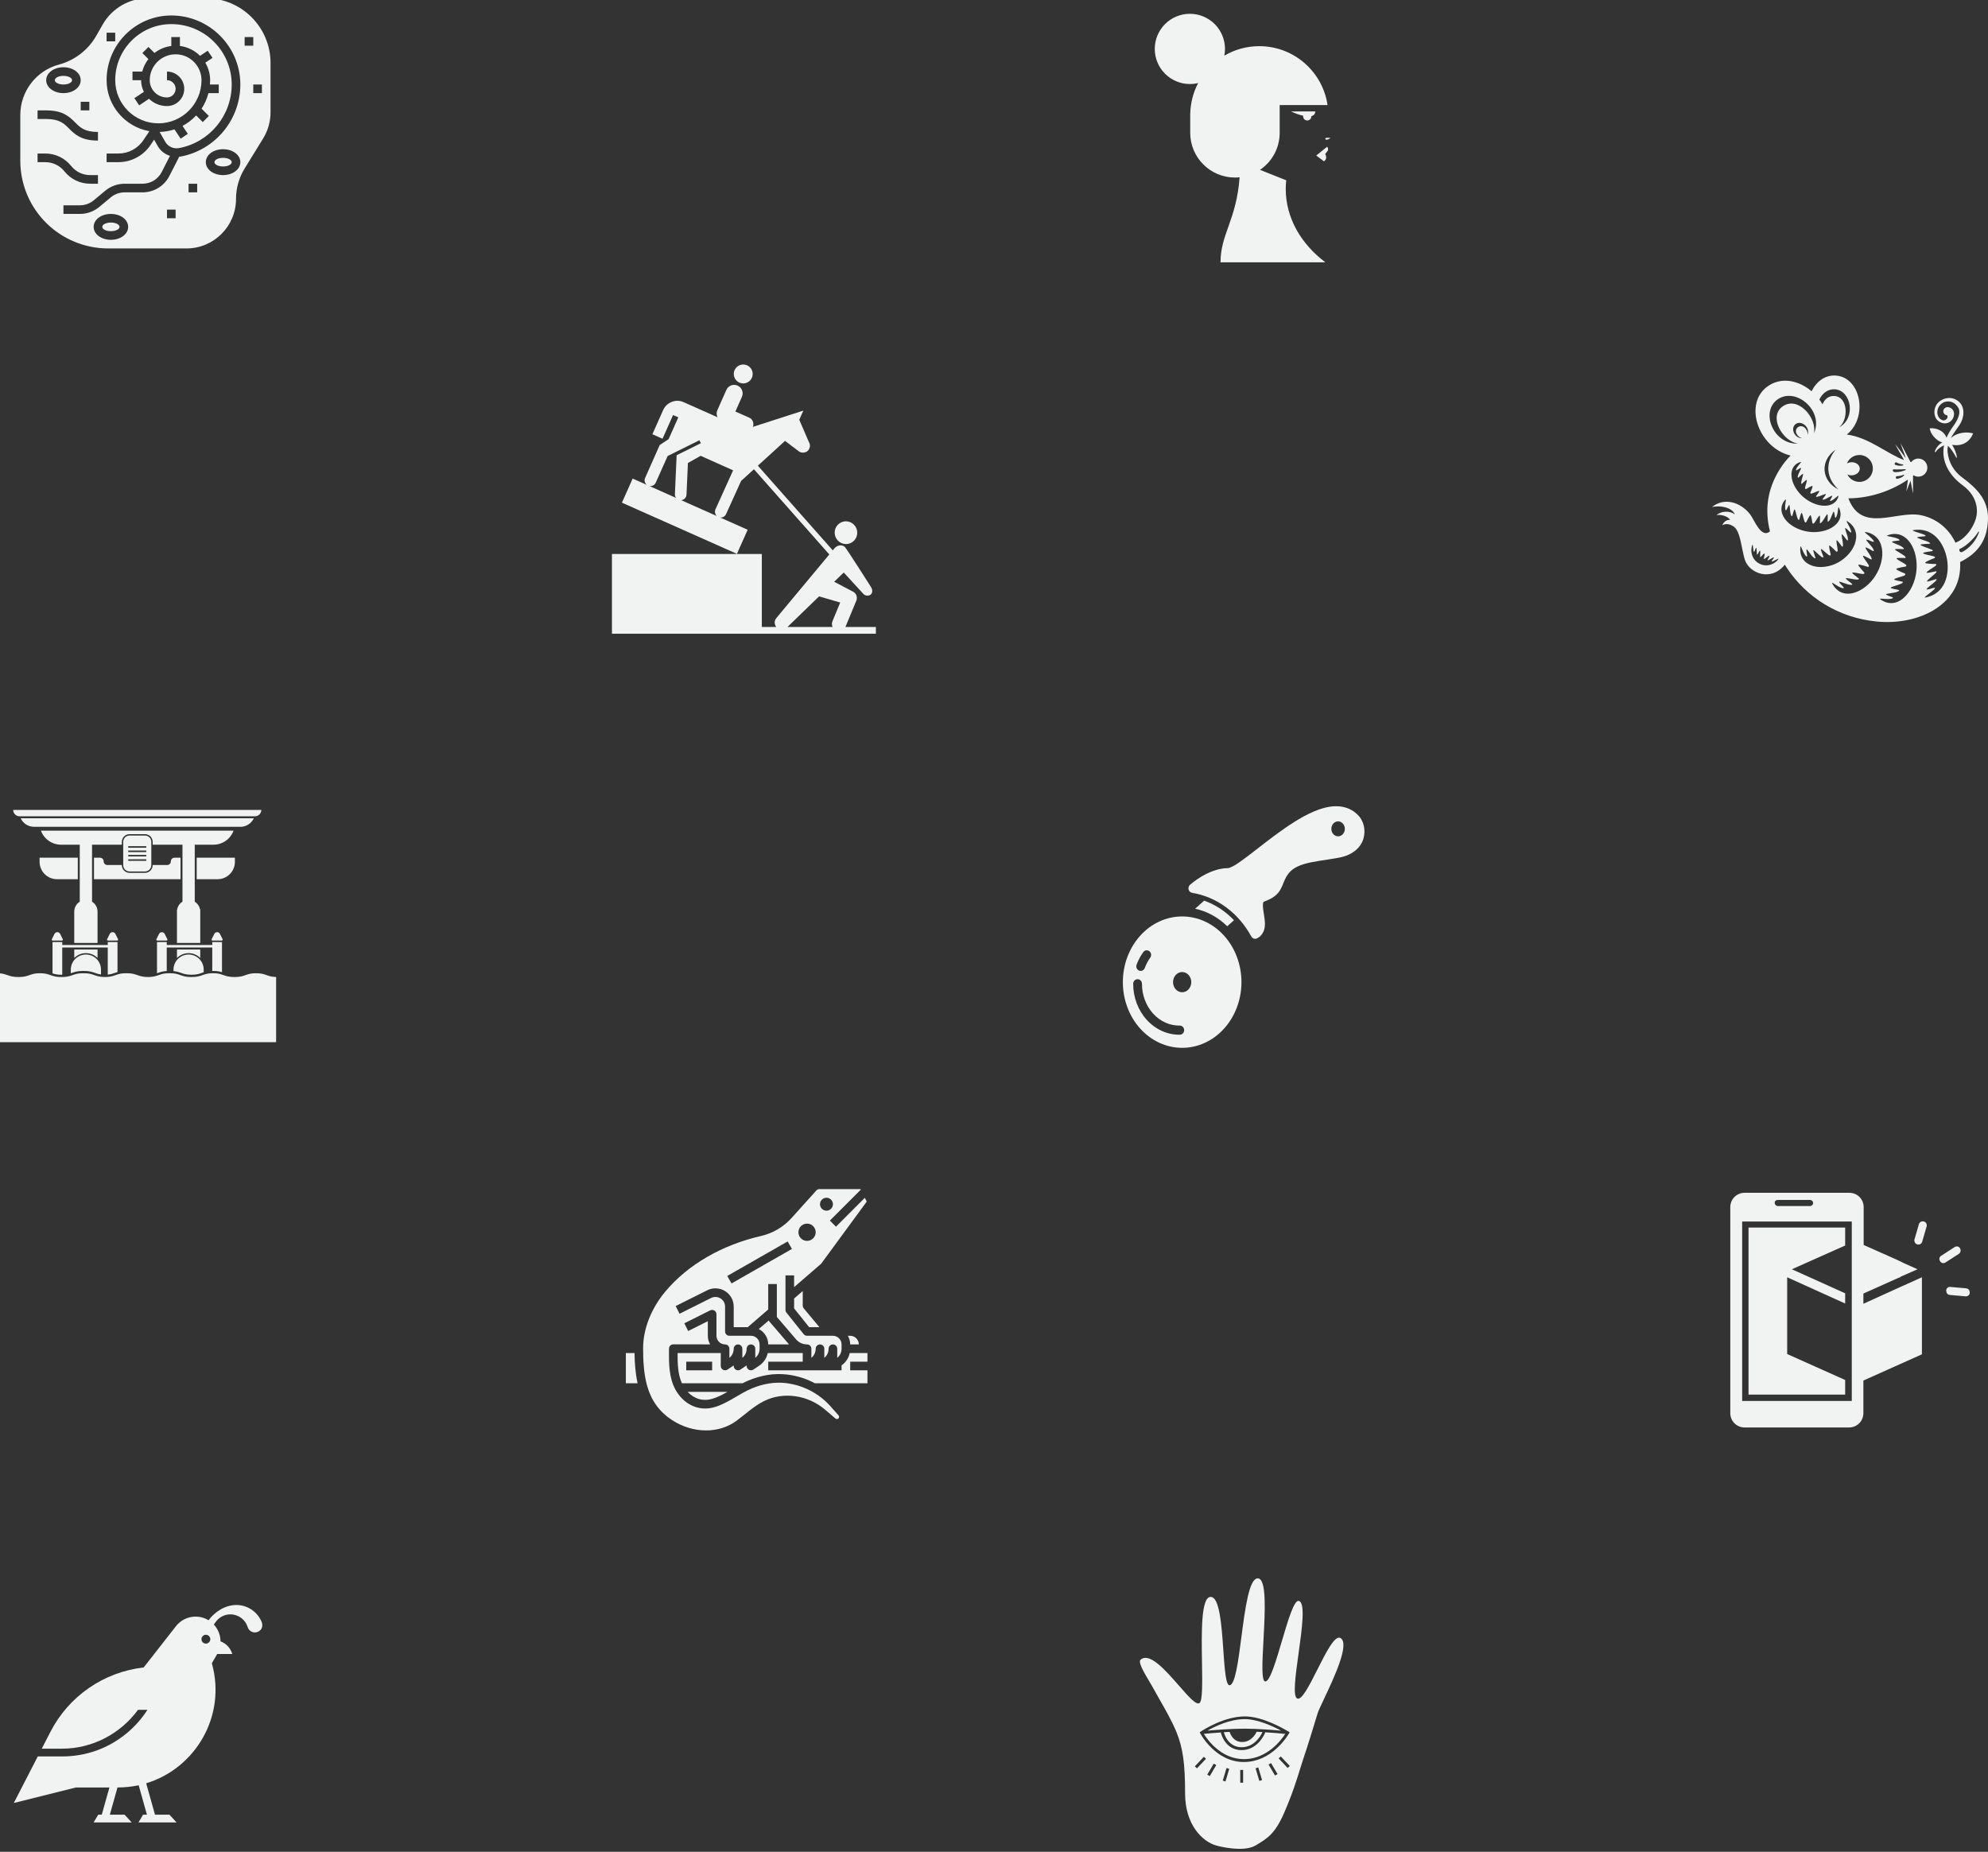 <svg width="540" height="503" viewBox="0 0 540 503" fill="none" xmlns="http://www.w3.org/2000/svg">
<rect x="0" y="0" width="540" height="503" fill="#333333" stroke="none"/>
<g clip-path="url(#clip0)">
<path d="M230.396 147.727C232.051 147.397 233.129 145.768 232.793 144.094C232.455 142.417 230.837 141.331 229.181 141.663C227.522 141.994 226.449 143.618 226.785 145.297C227.12 146.969 228.737 148.06 230.396 147.727Z" fill="#F1F3F2"/>
<path d="M229.636 170.314C229.651 170.286 229.663 170.258 229.675 170.229L232.603 163.158C232.984 162.237 232.6 161.179 231.717 160.716L226.585 158.027L229.189 155.508L234.606 161.418C235.048 161.859 236.018 161.902 236.458 161.551C237.137 161.009 237.013 160.081 236.523 159.348C236.523 159.348 229.921 148.961 229.477 148.562C228.685 147.852 227.392 148.043 226.598 149.011L226.198 149.49L205.854 126.492L213.244 119.758L217.028 122.628C217.513 122.947 218.04 123.034 218.612 122.89C219.187 122.743 219.587 122.406 219.821 121.88C220.119 121.211 220.06 120.556 219.649 119.918L217.102 114.017L218.211 111.534L204.493 115.957C204.903 114.984 204.43 113.805 203.48 113.44C203.299 113.359 201.052 112.363 199.75 111.783L201.526 107.794C202.044 106.63 201.519 105.263 200.353 104.745C199.19 104.225 197.824 104.75 197.305 105.914L194.861 111.405C194.575 112.048 194.614 112.747 194.894 113.335L185.701 109.243C184.628 108.766 183.549 108.744 182.461 109.174C181.372 109.606 180.59 110.359 180.115 111.427L177.211 117.952L179.959 119.175L182.823 112.742L184.252 113.364L181.618 119.284L179.194 120.897L175.233 129.827C174.932 130.503 175.144 131.275 175.702 131.711L171.85 129.997L168.936 136.541L200.173 150.445L203.087 143.9L195.62 140.576C196.279 140.643 196.935 140.287 197.219 139.648L201.31 130.632L204.79 127.461L225.267 150.607L210.88 167.885C210.878 167.887 210.877 167.89 210.876 167.891L210.872 167.896C210.022 168.957 210.6 169.972 210.847 170.314H206.933V150.484H166.225V172.143H237.913V170.314H229.636V170.314ZM183.645 135.248L176.402 132.024C177.099 132.145 177.815 131.787 178.116 131.111L181.345 123.883L181.339 123.875L189.973 119.587L190.384 120.391L183.796 123.659L183.322 134.217C183.304 134.602 183.427 134.963 183.645 135.248ZM194.335 138.364C194.052 139.003 194.226 139.729 194.716 140.175L185.025 135.862C185.805 135.801 186.435 135.171 186.473 134.368L186.86 125.766L190.314 123.814L199.135 127.756L194.335 138.364ZM226.157 170.314H213.894L222.487 161.994L228.223 163.668L226.117 168.756C225.901 169.279 225.934 169.839 226.157 170.314Z" fill="#F1F3F2"/>
<path d="M201.884 104.151C203.304 104.151 204.454 103 204.454 101.581C204.454 100.161 203.304 99.01 201.884 99.01C200.465 99.01 199.314 100.161 199.314 101.581C199.314 103 200.465 104.151 201.884 104.151Z" fill="#F1F3F2"/>
<path d="M225.56 381.969C222.453 378.501 218.196 376.275 213.574 375.703C210.512 375.335 207.343 375.829 204.159 377.169C200.707 378.622 197.779 381.125 194.153 382.205C190.428 383.316 186.742 382.024 184.296 378.75C183.991 378.343 183.716 377.914 183.473 377.467C181.662 374.163 181.691 370.242 181.715 366.783L181.719 366.336C181.719 366.182 181.749 366.029 181.808 365.887C181.867 365.745 181.954 365.615 182.063 365.507C182.172 365.398 182.301 365.312 182.443 365.253C182.586 365.194 182.738 365.164 182.893 365.164L192.891 365.18C192.481 364.47 192.265 363.664 192.266 362.844V358.88L186.93 361.548L185.882 359.452L192.913 355.936C193.092 355.847 193.291 355.805 193.49 355.814C193.69 355.823 193.884 355.883 194.054 355.988C194.223 356.093 194.364 356.239 194.461 356.414C194.558 356.588 194.609 356.785 194.609 356.984V362.844C194.61 363.465 194.857 364.061 195.297 364.5C195.736 364.94 196.332 365.187 196.953 365.188C197.264 365.188 197.562 365.311 197.782 365.531C198.002 365.751 198.125 366.049 198.125 366.359V368.838C198.492 368.538 198.787 368.159 198.99 367.731C199.193 367.302 199.297 366.834 199.297 366.359C199.297 366.049 199.42 365.751 199.64 365.531C199.86 365.311 200.158 365.188 200.469 365.188C200.78 365.188 201.078 365.311 201.297 365.531C201.517 365.751 201.641 366.049 201.641 366.359V368.838C202.007 368.538 202.303 368.159 202.505 367.731C202.708 367.302 202.813 366.834 202.812 366.359C202.812 366.049 202.936 365.751 203.156 365.531C203.376 365.311 203.674 365.188 203.984 365.188C204.295 365.188 204.593 365.311 204.813 365.531C205.033 365.751 205.156 366.049 205.156 366.359V368.838C205.523 368.538 205.818 368.159 206.021 367.731C206.224 367.302 206.329 366.834 206.328 366.359V365.188C206.327 364.566 206.08 363.97 205.641 363.531C205.201 363.092 204.606 362.844 203.984 362.844H198.125C197.814 362.844 197.516 362.72 197.296 362.501C197.077 362.281 196.953 361.983 196.953 361.672V354.917C196.953 354.471 196.839 354.031 196.622 353.641C196.404 353.251 196.09 352.923 195.71 352.688C195.331 352.453 194.897 352.32 194.451 352.299C194.004 352.279 193.56 352.374 193.161 352.574L184.587 356.861L183.538 354.764L192.113 350.477C192.87 350.099 193.711 349.92 194.556 349.958C195.401 349.996 196.223 350.25 196.943 350.695C197.662 351.139 198.257 351.761 198.669 352.5C199.081 353.239 199.297 354.071 199.297 354.917V360.5H203.113L208.672 355.697V348.781H211.016V357.723L216.239 363.817C216.608 364.247 217.065 364.592 217.579 364.829C218.093 365.065 218.653 365.188 219.219 365.188C219.53 365.188 219.828 365.311 220.047 365.531C220.267 365.751 220.391 366.049 220.391 366.359V368.838C220.757 368.538 221.053 368.159 221.255 367.731C221.458 367.302 221.563 366.834 221.562 366.359C221.562 366.049 221.686 365.751 221.906 365.531C222.126 365.311 222.424 365.188 222.734 365.188C223.045 365.188 223.343 365.311 223.563 365.531C223.783 365.751 223.906 366.049 223.906 366.359V368.838C224.273 368.538 224.568 368.159 224.771 367.731C224.974 367.302 225.079 366.834 225.078 366.359C225.078 366.049 225.202 365.751 225.421 365.531C225.641 365.311 225.939 365.188 226.25 365.188C226.561 365.188 226.859 365.311 227.079 365.531C227.298 365.751 227.422 366.049 227.422 366.359V368.838C227.789 368.538 228.084 368.159 228.287 367.731C228.489 367.302 228.594 366.834 228.594 366.359V365.188C228.593 364.566 228.346 363.97 227.906 363.531C227.467 363.092 226.871 362.844 226.25 362.844H219.219C219.043 362.844 218.87 362.804 218.711 362.728C218.553 362.652 218.413 362.541 218.304 362.404L213.616 356.545C213.45 356.337 213.359 356.079 213.359 355.813V346.438H215.703V349.621L223.04 343.282L235.429 326.397L234.914 325.368L227.079 333.204L225.421 331.546L233.809 323.159L233.729 323H222.605C222.441 323 222.279 323.035 222.129 323.102C221.979 323.168 221.844 323.266 221.734 323.388L215.062 330.798C212.862 333.264 209.951 334.988 206.731 335.732C196.049 338.183 186.809 343.547 180.714 350.837C176.885 355.415 174.689 361.013 174.689 366.195V366.359C174.695 369.323 174.829 373.165 175.823 376.579C176.973 380.538 179.158 383.525 182.503 385.712C188.184 389.422 195.25 389.501 200.087 385.909C202.523 384.098 204.751 381.983 207.483 380.603C212.732 377.952 219.442 378.898 224.178 382.957L226.937 385.319C227.056 385.421 227.209 385.473 227.365 385.464C227.521 385.455 227.667 385.386 227.772 385.271C227.872 385.15 227.924 384.997 227.918 384.841C227.912 384.685 227.85 384.536 227.742 384.423L225.56 381.969ZM224.492 325.344C224.84 325.344 225.18 325.447 225.469 325.64C225.758 325.833 225.983 326.108 226.116 326.429C226.249 326.75 226.284 327.104 226.216 327.444C226.148 327.785 225.981 328.099 225.735 328.345C225.489 328.59 225.176 328.758 224.835 328.826C224.494 328.893 224.141 328.859 223.82 328.726C223.498 328.593 223.224 328.367 223.031 328.078C222.837 327.789 222.734 327.449 222.734 327.102C222.735 326.636 222.92 326.189 223.25 325.859C223.579 325.53 224.026 325.344 224.492 325.344ZM219.219 332.375C219.682 332.375 220.135 332.512 220.521 332.77C220.906 333.028 221.207 333.394 221.384 333.822C221.561 334.25 221.608 334.721 221.517 335.176C221.427 335.631 221.204 336.048 220.876 336.376C220.548 336.704 220.131 336.927 219.676 337.017C219.221 337.108 218.75 337.061 218.322 336.884C217.894 336.707 217.528 336.406 217.27 336.021C217.012 335.635 216.875 335.182 216.875 334.719C216.876 334.097 217.123 333.502 217.562 333.062C218.002 332.623 218.597 332.376 219.219 332.375ZM213.95 337.217L215.113 339.252L198.706 348.627L197.544 346.592L213.95 337.217ZM228.594 370.887V372.219H208.672V369.875H218.047V367.531H208.545C208.242 368.942 207.401 370.179 206.2 370.978L204.634 372.022C204.458 372.14 204.253 372.207 204.041 372.217C203.829 372.228 203.618 372.18 203.431 372.08C203.244 371.98 203.088 371.831 202.979 371.649C202.87 371.467 202.813 371.259 202.812 371.047V370.89C202.77 370.92 202.728 370.949 202.684 370.978L201.119 372.022C200.942 372.14 200.737 372.207 200.525 372.217C200.314 372.228 200.103 372.18 199.916 372.08C199.729 371.98 199.572 371.831 199.463 371.649C199.354 371.467 199.297 371.259 199.297 371.047V370.89C199.255 370.92 199.212 370.949 199.169 370.978L197.603 372.022C197.427 372.14 197.222 372.207 197.01 372.217C196.798 372.228 196.587 372.18 196.4 372.08C196.213 371.98 196.057 371.831 195.948 371.649C195.839 371.467 195.781 371.259 195.781 371.047V367.531H184.055C184.041 370.388 184.112 373.285 185.228 375.734H201.709C202.254 375.454 202.762 375.214 203.25 375.009C206.814 373.509 210.381 372.959 213.853 373.375C216.474 373.691 219.013 374.491 221.341 375.734H235.625V372.219H230.938V369.875H235.625V367.531H230.81C230.519 368.888 229.727 370.086 228.594 370.887ZM193.438 372.219H186.406V369.875H193.438V372.219ZM230.938 362.844C231.559 362.844 232.155 363.092 232.594 363.531C233.033 363.97 233.281 364.566 233.281 365.188H230.938C230.938 364.364 230.721 363.556 230.307 362.844H230.938ZM172.355 367.531C172.393 370.012 172.563 372.925 173.19 375.734H170V367.531H172.355ZM186.784 378.078H197.594C196.239 378.851 194.906 379.535 193.484 379.959C190.99 380.702 188.595 380.016 186.784 378.078ZM208.954 358.919L214.327 365.188H208.672C208.671 364.322 208.431 363.475 207.978 362.737C207.526 362 206.878 361.403 206.107 361.01L208.799 358.684C208.841 358.769 208.893 358.847 208.954 358.919ZM218.047 350.694V354.641C218.047 354.915 218.143 355.18 218.318 355.391L222.576 360.5H219.782L215.703 355.401V352.719L218.047 350.694Z" fill="#F1F3F2"/>
<path d="M539.997 140.912C540.097 135.845 536.924 132.566 533.072 129.758C530.76 128.071 529.324 125.66 529.036 122.868C528.971 122.235 529.012 121.642 529.127 121.078C529.939 121.861 530.825 123.165 531.374 124.32C531.404 124.384 531.525 124.348 531.537 124.278C531.484 123.286 530.882 121.784 530.249 120.848C532.776 121.247 534.937 120.29 535.95 117.725C534.366 117.262 531.635 117.354 529.886 119.033C530.551 117.776 531.479 116.623 532.274 115.424C533.589 113.439 533.836 110.611 532.05 109.073C529.917 107.237 526.945 108.277 525.922 110.071C525.07 111.569 525.304 113.719 526.865 114.605C528.702 115.647 530.519 114.493 530.755 112.754C530.934 111.454 530.012 110.613 529.046 110.588C528.361 110.571 527.713 111.225 527.87 111.89C527.933 112.167 528.106 112.67 528.887 112.804C529.28 113.394 528.752 114.009 528.129 114.177C527.787 114.27 526.74 113.975 526.356 112.789C525.972 111.603 526.452 109.84 528.253 109.173C529.704 108.788 530.892 109.252 531.816 110.561C532.945 112.249 531.431 114.534 530.496 115.861C529.78 116.875 529.182 117.849 528.723 118.911C528.142 117.112 526.092 116.171 524.171 116.335C524.338 117.823 525.842 119.669 527.601 120.209C526.663 120.628 525.887 121.68 525.57 122.528C525.457 122.83 525.7 122.893 525.849 122.694C526.267 121.978 527.285 121.317 528.058 120.964C527.163 125.421 529.694 129.336 533.117 131.815C535.43 133.491 537.338 136.268 536.941 139.691C536.591 142.698 533.934 146.452 531.156 147.403C529.361 143.529 525.88 140.757 521.716 139.928C515.113 138.615 505.689 144.965 502.075 135.363C508.439 135.333 514.221 133.029 518.25 130.261L517.835 133.439L518.963 130.568L519.632 134.084V129.241C519.686 129.199 519.743 129.157 519.796 129.115C520.163 129.339 520.591 129.477 521.053 129.48C522.41 129.487 523.519 128.394 523.526 127.035C523.535 125.678 522.44 124.57 521.082 124.561C520.296 124.557 519.603 124.928 519.148 125.5C519.077 125.487 519.006 125.486 518.934 125.472L516.261 120.394C516.79 122.228 517.433 123.494 517.664 124.503C516.641 123.023 516.366 122.596 514.783 120.675C515.724 122.45 516.537 123.677 517.188 124.958C512.552 123.257 507.691 118.827 501.643 118.036C507.498 113.393 505.504 102.544 498.722 102.02C495.75 101.787 493.383 103.651 492.08 106.278C488.734 103.432 484.161 102.329 480.458 104.728C473.363 109.324 477.445 121.584 486.363 123.739C485.27 124.869 484.281 126.12 483.43 127.478C479.955 133.018 479.348 138.725 480.783 144.344C478.321 146.362 476.597 141.261 475.326 139.637C472.79 136.432 468.362 134.993 465 137.753C467.193 137.161 470.533 137.839 471.241 139.743C469.672 138.576 467.465 138.867 466.231 139.928C467.387 139.679 469.237 140.17 469.982 141.203C469.015 141.134 468.21 141.731 467.829 142.667C469.062 141.978 470.304 142.57 471.032 143.117C472.816 144.457 473.057 149.344 473.976 152.102C475.176 155.702 481.055 158.11 484.811 153.378C484.994 153.67 485.17 153.963 485.362 154.253C490.689 162.319 499.443 167.811 509.713 168.821C520.532 169.887 530.884 164.898 532.274 155.867C532.443 154.767 532.487 153.699 532.435 152.665C537.062 150.381 539.879 146.942 539.997 140.912ZM482.093 152.818C481.222 153.42 479.566 154.022 477.825 153.076C476.079 152.128 475.687 150.415 475.72 149.356C475.744 148.556 475.979 147.916 476.06 147.947C476.141 147.978 476.196 148.941 476.279 149.436C476.33 149.737 476.416 150.115 476.556 149.79C476.733 149.379 476.915 148.77 477.011 148.8C477.173 148.846 477.16 149.828 477.219 150.478C477.228 150.576 477.322 150.759 477.393 150.618C477.672 150.051 477.964 149.564 478.045 149.561C478.228 149.682 478.14 150.367 478.096 151.045C478.079 151.326 478.22 151.342 478.346 151.196C478.856 150.606 479.176 150.31 479.293 150.374C479.41 150.437 479.337 150.867 479.119 151.616C479.064 151.801 479.155 151.911 479.381 151.744C479.926 151.336 480.454 150.891 480.654 150.979C480.695 151.048 480.446 151.557 480.123 152.102C480.042 152.237 480.249 152.216 480.334 152.17C480.912 151.865 481.728 151.32 481.855 151.429C481.93 151.496 481.521 151.979 481.272 152.352C481.076 152.647 481.44 152.512 481.721 152.392C482.18 152.193 483.018 151.712 483.089 151.764C483.16 151.815 482.752 152.361 482.093 152.818ZM517.194 129.145C516.744 129.675 516.064 129.928 515.29 130.068C514.896 130.138 514.862 129.376 515.196 129.356C515.9 129.314 516.433 129.232 517.079 128.947C517.181 128.925 517.261 129.065 517.194 129.145ZM515.078 125.598C515.713 125.904 516.217 126.094 516.92 126.159C517.021 126.19 517.021 126.351 516.924 126.387C516.273 126.631 515.555 126.52 514.812 126.265C514.432 126.135 514.776 125.453 515.078 125.598ZM514.957 127.511C515.86 127.511 516.804 127.509 517.53 127.441C517.669 127.428 517.721 127.619 517.594 127.678C516.891 128.006 515.863 128.236 515.081 128.248C514.625 128.255 514.139 128.269 514.138 127.678C514.138 127.388 514.773 127.511 514.957 127.511ZM504.91 123.594C506.927 123.507 508.632 125.071 508.719 127.088C508.807 129.105 507.243 130.809 505.225 130.896C503.739 130.961 502.424 130.126 501.8 128.876C502.156 129.044 502.577 129.134 503.025 129.115C504.252 129.061 505.213 128.222 505.171 127.241C505.128 126.259 504.1 125.506 502.871 125.559C502.424 125.578 502.013 125.704 501.671 125.902C502.187 124.602 503.423 123.657 504.91 123.594ZM498.437 105.75C502.936 106.105 504.177 113.638 499.582 116.061C502.136 113.988 502.06 107.837 498.295 107.565C496.713 107.451 495.622 108.451 495.043 109.825C494.782 109.377 494.496 108.945 494.187 108.529C494.997 106.832 496.523 105.602 498.437 105.75ZM499.395 132.969C494.675 130.639 494.282 125.045 498.627 122.143C495.69 125.637 496.018 129.898 499.395 132.969ZM494.2 133.383C494.179 133.588 493.711 134.236 493.29 134.79C493.185 134.928 493.494 134.976 493.615 134.949C494.447 134.792 495.767 134.075 495.951 134.223C496.072 134.311 495.41 135.106 495.114 135.507C494.881 135.823 495.31 135.746 495.678 135.613C496.178 135.468 497.513 134.545 497.693 134.665C497.712 134.841 497.407 135.372 497.144 135.811C496.962 136.11 497.209 136.124 497.501 135.974C498.51 135.457 499.176 134.578 499.43 134.666C498.996 136.45 497.519 137.414 495.544 137.38C493.595 137.369 491.346 136.347 489.747 134.93C488.139 133.535 486.779 131.371 486.63 129.375C486.44 127.362 487.423 125.893 489.2 125.464C489.302 125.693 488.391 126.347 487.927 127.355C487.792 127.648 487.812 127.893 488.101 127.698C488.532 127.413 489.046 127.092 489.222 127.098C489.334 127.257 488.494 128.614 488.388 129.127C488.289 129.5 488.252 129.93 488.547 129.672C488.918 129.344 489.657 128.624 489.754 128.73C489.892 128.902 489.324 130.25 489.25 131.104C489.237 131.225 489.323 131.527 489.449 131.405C489.954 130.928 490.546 130.39 490.746 130.345C490.928 130.605 490.464 131.63 490.316 132.452C490.247 132.792 490.472 132.923 490.649 132.8C490.788 132.718 492.154 131.873 492.318 132.024C492.484 132.177 491.826 133.622 491.759 133.77C491.66 133.958 491.819 134.161 492.143 134.061C492.947 133.806 493.917 133.227 494.2 133.383ZM488.432 116.003C487.099 116.878 488.175 118.82 489.558 119.043C487.342 119.108 486.228 116.175 487.827 115.138C489.428 114.105 491.837 116.201 490.938 118.15C491.245 116.835 489.765 115.131 488.432 116.003ZM483.015 108.377C487.995 105.161 495.489 111.683 492.696 117.744C493.651 113.653 488.509 107.581 484.361 110.297C480.212 113.014 484.101 119.829 488.404 120.519C481.509 120.725 478.04 111.599 483.015 108.377ZM484.852 140.981C483.504 139.174 483.568 137.168 485.021 135.604C485.254 135.758 484.776 136.959 484.918 138.22C484.959 138.584 485.122 138.803 485.288 138.431C485.535 137.885 485.84 137.247 486.013 137.139C486.21 137.224 486.202 139.053 486.391 139.621C486.513 140.043 486.728 140.482 486.861 140.045C487.026 139.492 487.317 138.328 487.472 138.37C487.704 138.445 487.933 140.11 488.357 140.993C488.416 141.119 488.671 141.353 488.722 141.158C488.925 140.374 489.176 139.477 489.341 139.303C489.662 139.438 489.809 140.742 490.152 141.63C490.288 142.003 490.576 142.001 490.671 141.762C490.755 141.595 491.54 139.899 491.779 139.941C492.018 139.996 492.262 141.811 492.289 142.002C492.309 142.25 492.58 142.344 492.824 142.039C493.42 141.285 493.954 140.077 494.299 140.055C494.405 140.266 494.376 141.199 494.33 142.01C494.32 142.213 494.635 142.055 494.729 141.949C495.404 141.255 496.115 139.69 496.362 139.711C496.521 139.711 496.454 140.922 496.446 141.494C496.442 141.956 496.779 141.59 497.018 141.216C497.379 140.741 497.89 138.96 498.107 138.957C498.239 139.107 498.353 139.811 498.427 140.4C498.477 140.805 498.699 140.646 498.841 140.302C499.339 139.119 499.192 137.852 499.444 137.765C500.443 139.652 499.939 141.632 498.086 142.978C496.289 144.314 493.46 144.803 491.085 144.411C488.7 144.07 486.15 142.793 484.852 140.981ZM491.993 153.567C489.775 152.72 488.716 150.812 489.05 148.395C489.326 148.39 489.602 149.814 490.434 150.917C490.677 151.233 490.938 151.334 490.861 150.878C490.749 150.2 490.637 149.403 490.717 149.188C490.919 149.147 491.955 150.88 492.459 151.297C492.809 151.62 493.254 151.897 493.096 151.399C492.893 150.774 492.432 149.486 492.579 149.43C492.799 149.353 493.987 150.787 494.897 151.336C495.026 151.418 495.385 151.476 495.298 151.26C494.957 150.4 494.584 149.402 494.601 149.137C494.932 149.07 495.884 150.177 496.759 150.787C497.12 151.047 497.338 150.838 497.258 150.568C497.216 150.359 496.686 148.314 496.894 148.208C497.095 148.086 498.557 149.605 498.712 149.752C498.898 149.961 499.19 149.886 499.16 149.442C499.099 148.373 498.667 146.978 498.911 146.728C499.146 146.853 499.787 147.702 500.332 148.453C500.467 148.641 500.609 148.305 500.609 148.153C500.634 147.093 500.097 145.295 500.296 145.147C500.429 145.053 501.237 146.156 501.646 146.672C501.973 147.081 501.987 146.556 501.918 146.083C501.855 145.437 501.041 143.56 501.214 143.407C501.437 143.464 502.016 144.025 502.5 144.51C502.826 144.841 502.897 144.568 502.787 144.181C502.393 142.843 501.457 141.736 501.635 141.496C503.754 142.724 504.579 144.735 504.044 146.993C503.558 149.244 501.633 151.486 499.412 152.724C497.205 153.982 494.171 154.461 491.993 153.567ZM509.415 156.384C508.066 158.57 505.697 160.549 503.296 161.101C500.843 161.688 498.737 160.673 497.612 158.328C497.847 158.174 498.911 159.253 500.327 159.717C500.739 159.854 501.023 159.774 500.679 159.42C500.176 158.9 499.598 158.278 499.537 158.036C499.683 157.851 501.669 158.757 502.352 158.816C502.865 158.902 503.42 158.884 502.986 158.53C502.446 158.097 501.278 157.234 501.378 157.092C501.521 156.859 503.456 157.452 504.571 157.431C504.736 157.436 505.101 157.294 504.903 157.146C504.116 156.55 503.228 155.854 503.102 155.599C503.35 155.313 504.872 155.825 505.979 155.917C506.436 155.957 506.545 155.665 506.331 155.454C506.183 155.288 504.658 153.651 504.792 153.418C504.936 153.19 507.075 153.895 507.29 153.962C507.571 154.071 507.785 153.847 507.554 153.446C507.004 152.476 505.923 151.308 506.062 150.949C506.347 150.957 507.351 151.479 508.213 151.953C508.429 152.071 508.415 151.685 508.347 151.539C507.883 150.507 506.599 148.97 506.735 148.727C506.828 148.572 508.081 149.308 508.698 149.635C509.191 149.889 508.982 149.374 508.717 148.938C508.368 148.334 506.822 146.811 506.923 146.58C507.165 146.541 507.962 146.856 508.635 147.134C509.089 147.325 509.05 147.027 508.785 146.687C507.854 145.52 506.496 144.802 506.573 144.486C509.154 144.842 510.755 146.512 511.172 148.931C511.626 151.322 510.82 154.221 509.415 156.384ZM520.539 155.195C520.257 157.881 518.986 160.814 517.036 162.467C515.064 164.178 512.681 164.286 510.623 162.695C510.775 162.432 512.23 162.893 513.727 162.625C514.164 162.551 514.39 162.338 513.923 162.178C513.238 161.942 512.438 161.649 512.279 161.455C512.334 161.205 514.544 161.074 515.19 160.803C515.689 160.633 516.191 160.355 515.646 160.231C514.971 160.086 513.526 159.84 513.562 159.659C513.591 159.37 515.612 158.991 516.61 158.446C516.761 158.371 517.029 158.066 516.785 158.02C515.819 157.834 514.711 157.599 514.489 157.42C514.602 157.033 516.181 156.789 517.236 156.359C517.664 156.185 517.634 155.858 517.35 155.76C517.138 155.671 515.067 154.841 515.082 154.558C515.11 154.272 517.342 153.94 517.563 153.903C517.869 153.874 517.97 153.562 517.579 153.292C516.649 152.631 515.182 152.034 515.138 151.63C515.396 151.504 516.528 151.53 517.51 151.572C517.756 151.583 517.57 151.224 517.445 151.118C516.571 150.358 514.729 149.519 514.733 149.233C514.744 149.045 516.199 149.14 516.899 149.154C517.454 149.163 517.029 148.773 516.589 148.492C516.015 148.081 513.904 147.42 513.895 147.164C514.089 147.012 514.942 146.915 515.668 146.848C516.16 146.806 515.978 146.546 515.579 146.365C514.196 145.736 512.647 145.794 512.565 145.48C514.966 144.479 517.239 145.202 518.76 147.31C520.306 149.365 520.854 152.51 520.539 155.195ZM522.829 162.355C522.765 162.003 524.196 161.201 525.34 160.126C525.66 159.814 525.735 159.539 525.221 159.693C524.459 159.917 523.563 160.186 523.3 160.127C523.189 159.853 525.102 158.491 525.6 158.001C525.981 157.628 526.319 157.197 525.735 157.357C525 157.561 523.501 158.086 523.435 157.92C523.321 157.64 525.075 156.377 525.875 155.58C525.993 155.461 526.136 155.125 525.873 155.182C524.82 155.412 523.607 155.665 523.305 155.6C523.268 155.211 524.783 154.399 525.731 153.715C526.123 153.431 525.992 153.186 525.663 153.195C525.421 153.205 522.977 153.154 522.928 152.877C522.879 152.598 525.153 151.704 525.382 151.626C525.695 151.522 525.732 151.247 525.265 151.118C524.138 150.804 522.435 150.57 522.338 150.191C522.596 150.026 523.823 149.844 524.888 149.69C525.157 149.653 524.906 149.387 524.754 149.318C523.725 148.849 521.644 148.274 521.65 147.971C521.656 147.792 523.243 147.764 524.004 147.698C524.606 147.648 524.138 147.362 523.654 147.142C523.017 146.856 520.748 146.244 520.758 145.946C520.984 145.802 521.918 145.743 522.711 145.689C523.248 145.653 523.082 145.422 522.671 145.239C521.224 144.63 519.604 144.373 519.541 144.021C525.204 143.007 528.118 147.725 528.853 151.815C529.585 155.903 528.491 161.341 522.829 162.355ZM532.784 150.009C532.43 150.005 532.03 149.606 532.308 149.083C534.152 148.437 536.765 145.639 537.374 144.409C537.374 144.409 537.478 144.295 537.568 144.511C536.371 148.012 533.62 149.71 532.784 150.009Z" fill="#F1F3F2"/>
<path fill-rule="evenodd" clip-rule="evenodd" d="M516.05 349.65L506.15 354.15V351.375L515.675 347.1C515.975 347.025 516.2 346.95 516.275 346.8L516.425 346.725L520.85 344.775L517.175 343.125L517.175 343.125C516.874 342.975 515.225 342.15 515 342.075L506.225 338.175V327.9C506.225 325.725 504.5 324 502.325 324H473.9C471.725 324 470 325.725 470 327.9V383.85C470 386.025 471.725 387.75 473.9 387.75H502.25C504.425 387.75 506.15 386.025 506.15 383.85V375L522.05 367.875V346.95L516.725 349.35C516.549 349.438 516.399 349.5 516.275 349.551L516.275 349.551C516.187 349.588 516.112 349.619 516.05 349.65ZM482.9 325.95H491.675C492.125 325.95 492.5 326.325 492.5 326.775C492.5 327.225 492.125 327.6 491.675 327.6H482.9C482.45 327.6 482.075 327.225 482.075 326.775C482 326.325 482.375 325.95 482.9 325.95ZM502.925 380.55H473.225V331.8H503V380.55H502.925ZM501.2 374.85L485.45 367.8V346.95L501.2 354.075V351.3L486.725 344.775L501.2 338.325V333.45H474.95V378.825H501.2V374.85ZM521.225 332.55C521.375 331.95 521.975 331.65 522.575 331.8C523.175 331.95 523.475 332.55 523.325 333.15L522.125 337.275C521.975 337.875 521.375 338.175 520.775 338.025C520.55 337.95 520.325 337.8 520.175 337.575C520.025 337.275 519.95 336.975 520.025 336.675L521.225 332.55ZM532.4 339.075C532.1 338.55 531.425 338.4 530.9 338.775L527.3 341.1C526.775 341.4 526.625 342.075 527 342.6C527.3 343.125 527.975 343.275 528.5 342.9L532.1 340.575C532.55 340.275 532.7 339.6 532.4 339.075ZM529.775 349.575L534.05 349.95C534.65 350.025 535.1 350.475 535.025 351.15C535.025 351.75 534.5 352.2 533.9 352.125L529.625 351.75C529.25 351.675 528.95 351.525 528.8 351.225C528.725 351 528.65 350.775 528.65 350.55C528.65 349.95 529.175 349.5 529.775 349.575Z" fill="#F1F3F2"/>
<path fill-rule="evenodd" clip-rule="evenodd" d="M40.201 -0.484H55.906C65.599 -0.484 73.484 7.401 73.484 17.094V30.535C73.484 33.024 72.795 35.459 71.491 37.581L66.451 45.77C64.918 48.26 64.109 51.12 64.109 54.043C64.109 61.454 58.079 67.484 50.668 67.484H29.366H29.353C22.719 67.484 16.333 64.687 11.835 59.812C7.76 55.397 5.516 49.656 5.516 43.646V31.224C5.516 24.814 9.841 19.184 16.034 17.533C20.268 16.404 23.943 13.575 26.117 9.77L27.897 6.655C30.413 2.251 35.129 -0.484 40.201 -0.484ZM31.297 8.891H28.953V11.234H31.297V8.891ZM24.266 29.984V27.641H21.922V29.984H24.266ZM21.922 21.781C21.922 19.81 19.863 18.266 17.234 18.266C14.606 18.266 12.547 19.81 12.547 21.781C12.547 23.752 14.606 25.297 17.234 25.297C19.863 25.297 21.922 23.752 21.922 21.781ZM12.547 29.984H10.203V32.328H12.547C16.161 32.328 17.36 33.526 18.747 34.912L18.75 34.914C20.284 36.448 22.023 38.188 26.609 38.188V35.844C22.995 35.844 21.797 34.646 20.409 33.26L20.407 33.257C18.873 31.723 17.134 29.984 12.547 29.984ZM10.203 44.047H12.311C14.338 44.047 16.227 44.954 17.491 46.537C19.203 48.678 21.759 49.906 24.501 49.906H26.609V47.562H24.501C22.474 47.562 20.586 46.654 19.322 45.072C17.609 42.931 15.053 41.703 12.311 41.703H10.203V44.047ZM25.438 61.625C25.438 63.596 27.497 65.141 30.125 65.141C32.754 65.141 34.812 63.596 34.812 61.625C34.812 59.654 32.754 58.109 30.125 58.109C27.497 58.109 25.438 59.654 25.438 61.625ZM51.219 52.25H53.562V49.906H51.219V52.25ZM55.906 44.047C55.906 46.018 57.965 47.562 60.594 47.562C63.222 47.562 65.281 46.018 65.281 44.047C65.281 42.076 63.222 40.531 60.594 40.531C57.965 40.531 55.906 42.076 55.906 44.047ZM45.359 59.281H47.703V56.938H45.359V59.281ZM48.857 42.549C48.939 42.544 49.02 42.539 49.101 42.523C58.476 40.741 65.281 32.511 65.281 22.953C65.281 12.615 56.87 4.203 46.531 4.203C36.839 4.203 28.953 12.089 28.953 21.781C28.953 28.689 33.961 34.45 40.537 35.625L40.557 35.661L38.965 38.05C37.44 40.338 34.889 41.703 32.139 41.703H28.953V44.047H32.139C35.674 44.047 38.954 42.291 40.914 39.351L41.857 37.937L42.854 39.682C43.596 40.98 44.794 41.899 46.168 42.337L43.93 46.714C42.924 48.684 40.925 49.906 38.714 49.906H33.842C31.927 49.906 30.062 50.581 28.59 51.807L25.47 54.407C24.42 55.283 23.088 55.766 21.72 55.766H17.234V58.109H21.72C23.635 58.109 25.501 57.434 26.973 56.209L30.092 53.608C31.142 52.733 32.475 52.25 33.842 52.25H38.714C41.81 52.25 44.608 50.538 46.017 47.782L48.685 42.563C48.743 42.556 48.8 42.553 48.857 42.549ZM68.797 10.062H66.453V12.406H68.797V10.062ZM68.797 25.297H71.141V22.953H68.797V25.297ZM46.531 6.547C38.131 6.547 31.297 13.381 31.297 21.781C31.297 28.243 36.554 33.5 43.016 33.5C49.477 33.5 54.734 28.243 54.734 21.781C54.734 17.904 51.581 14.75 47.703 14.75C43.828 14.75 40.674 17.902 40.672 21.778C40.672 23.03 41.158 24.209 42.044 25.095C42.93 25.981 44.107 26.469 45.359 26.469C46.652 26.469 47.703 25.418 47.703 24.125C47.703 22.832 46.652 21.781 45.359 21.781V19.438C47.944 19.438 50.047 21.54 50.047 24.125C50.047 26.71 47.944 28.812 45.359 28.812C43.522 28.812 41.796 28.108 40.477 26.834L37.807 28.616L36.507 26.666L39.084 24.948C38.593 23.977 38.328 22.9 38.328 21.781H35.984V19.438H38.636C38.961 18.185 39.534 17.035 40.306 16.043L38.67 14.407L40.327 12.75L41.962 14.386C43.258 13.378 44.822 12.703 46.53 12.488V10.062H48.874V12.487C50.995 12.753 52.9 13.723 54.338 15.166L56.427 13.774L57.726 15.724L55.769 17.028C56.595 18.425 57.078 20.046 57.078 21.781C57.078 22.176 57.052 22.565 57.02 22.953H59.422V25.297H56.616C56.223 26.816 55.597 28.242 54.753 29.518L56.735 31.5L55.078 33.157L53.284 31.363C52.218 32.503 50.969 33.464 49.579 34.201L51.022 36.365L49.072 37.665L47.391 35.144C46.116 35.562 44.764 35.806 43.359 35.839L44.889 38.518C45.636 39.823 47.154 40.511 48.665 40.221C56.935 38.649 62.938 31.386 62.938 22.953C62.938 13.906 55.578 6.547 46.531 6.547ZM60.594 45.219C61.888 45.219 62.938 44.694 62.938 44.047C62.938 43.4 61.888 42.875 60.594 42.875C59.299 42.875 58.25 43.4 58.25 44.047C58.25 44.694 59.299 45.219 60.594 45.219ZM32.469 61.625C32.469 62.272 31.419 62.797 30.125 62.797C28.831 62.797 27.781 62.272 27.781 61.625C27.781 60.978 28.831 60.453 30.125 60.453C31.419 60.453 32.469 60.978 32.469 61.625ZM17.234 22.953C18.529 22.953 19.578 22.428 19.578 21.781C19.578 21.134 18.529 20.609 17.234 20.609C15.94 20.609 14.891 21.134 14.891 21.781C14.891 22.428 15.94 22.953 17.234 22.953Z" fill="#F1F3F2"/>
<path d="M39.366 226.955H35.199C34.244 226.955 33.47 227.729 33.47 228.684V234.995C33.47 235.95 34.244 236.724 35.199 236.724H39.366C40.321 236.724 41.095 235.95 41.095 234.995V228.684C41.095 227.729 40.321 226.955 39.366 226.955ZM39.734 233.82H34.83V233.403H39.734V233.82ZM39.734 232.639H34.83V232.222H39.734V232.639ZM39.734 231.457H34.83V231.041H39.734V231.457ZM39.734 230.276H34.83V229.859H39.734V230.276Z" fill="#F1F3F2"/>
<path d="M51.232 258.902C52.465 258.902 53.582 259.403 54.392 260.213V257.919H48.068V260.21C48.344 259.934 48.656 259.696 48.993 259.503C49.672 259.109 50.446 258.902 51.232 258.902Z" fill="#F1F3F2"/>
<path d="M68.152 223.403C68.481 223.074 68.752 222.695 68.953 222.27H5.611C6.261 223.641 7.653 224.587 9.271 224.587H65.292C66.41 224.587 67.418 224.133 68.152 223.403Z" fill="#F1F3F2"/>
<path d="M49.033 232.983H47.395C46.849 232.983 46.403 233.43 46.403 233.976C46.403 234.522 45.961 234.968 45.415 234.968H41.47V234.995C41.47 236.155 40.526 237.1 39.366 237.1H35.199C34.039 237.1 33.094 236.155 33.094 234.995V234.968H29.153C28.602 234.968 28.16 234.522 28.16 233.976C28.16 233.863 28.139 233.755 28.106 233.655C28.056 233.508 27.977 233.38 27.873 233.275C27.698 233.104 27.464 232.996 27.206 232.983H25.531V238.82H49.033V232.983Z" fill="#F1F3F2"/>
<path d="M52.9 232.984V229.449H57.972C59.585 229.449 61.044 228.794 62.099 227.739C62.691 227.147 63.154 226.43 63.446 225.634H11.118C11.939 227.86 14.082 229.449 16.591 229.449H21.665V232.984V238.82V244.928C20.768 245.486 20.17 246.48 20.17 247.614V256.138H26.495V247.614C26.495 246.48 25.897 245.486 25 244.928V238.82V232.984V229.449H33.094V228.684C33.094 227.524 34.039 226.58 35.199 226.58H39.366C40.526 226.58 41.47 227.524 41.47 228.684V229.449H49.565V232.984V238.82V244.926C48.82 245.389 48.283 246.151 48.12 247.044C48.087 247.09 48.068 247.136 48.068 247.183V247.614V256.138H54.392V247.614V247.183C54.392 247.057 54.358 246.945 54.297 246.846C54.096 246.04 53.586 245.357 52.9 244.929V238.82V232.984H52.9Z" fill="#F1F3F2"/>
<path d="M63.808 234.101V232.983H53.431V238.82H59.089C61.699 238.82 63.808 236.707 63.808 234.101Z" fill="#F1F3F2"/>
<path d="M10.755 234.101C10.755 236.707 12.869 238.82 15.474 238.82H21.134V232.983H10.755V234.101Z" fill="#F1F3F2"/>
<path d="M5.312 221.728H69.253C70.207 221.728 70.981 220.954 70.981 220H3.584C3.584 220.954 4.357 221.728 5.312 221.728Z" fill="#F1F3F2"/>
<path d="M42.663 255.48C42.663 255.483 42.662 255.485 42.662 255.487H42.722H43.968H45.219H45.278C45.278 255.485 45.277 255.483 45.276 255.48C45.435 255.445 45.531 255.265 45.453 255.112L44.736 253.682C44.581 253.365 44.273 253.207 43.968 253.207C43.664 253.207 43.36 253.365 43.201 253.682L42.489 255.112C42.41 255.265 42.502 255.444 42.663 255.48Z" fill="#F1F3F2"/>
<path d="M60.46 255.112L59.747 253.682C59.588 253.365 59.284 253.207 58.98 253.207C58.675 253.207 58.367 253.365 58.213 253.682L57.496 255.112C57.417 255.265 57.513 255.444 57.671 255.48C57.671 255.483 57.67 255.485 57.67 255.487H57.729H58.98H60.226H60.286C60.286 255.485 60.285 255.483 60.285 255.48C60.446 255.445 60.538 255.265 60.46 255.112Z" fill="#F1F3F2"/>
<path d="M14.28 255.483C14.279 255.484 14.279 255.486 14.279 255.487H14.324H16.821H16.894C16.894 255.484 16.893 255.48 16.893 255.477C17.043 255.434 17.131 255.26 17.055 255.112L16.337 253.682C16.183 253.365 15.875 253.207 15.57 253.207C15.266 253.207 14.962 253.365 14.803 253.682L14.09 255.112C14.01 255.269 14.11 255.455 14.28 255.483Z" fill="#F1F3F2"/>
<path d="M32.062 255.112L31.345 253.682C31.191 253.365 30.882 253.207 30.578 253.207C30.273 253.207 29.969 253.365 29.811 253.682L29.098 255.112C29.017 255.27 29.117 255.455 29.287 255.483C29.287 255.485 29.287 255.486 29.287 255.487H29.331H31.828H31.902C31.902 255.484 31.901 255.48 31.9 255.477C32.05 255.434 32.138 255.26 32.062 255.112Z" fill="#F1F3F2"/>
<path d="M23.335 258.902C24.567 258.902 25.685 259.403 26.495 260.213V257.919H20.17V260.21C20.446 259.934 20.758 259.696 21.096 259.503C21.774 259.109 22.548 258.902 23.335 258.902Z" fill="#F1F3F2"/>
<path d="M47.13 263.781C48.041 263.868 48.621 264.072 49.186 264.272C49.912 264.529 50.597 264.771 52.005 264.771C53.413 264.771 54.099 264.529 54.825 264.272C54.989 264.214 55.155 264.156 55.33 264.099V263.379C55.33 261.115 53.496 259.277 51.232 259.277C50.486 259.277 49.785 259.477 49.181 259.827C48.868 260.006 48.585 260.223 48.33 260.477C47.588 261.224 47.13 262.249 47.13 263.379V263.781H47.13Z" fill="#F1F3F2"/>
<path d="M19.232 264.375C19.331 264.342 19.428 264.307 19.526 264.272C20.27 264.009 21.038 263.738 22.554 263.738C22.583 263.738 22.611 263.738 22.639 263.739L22.64 263.738H22.774C24.29 263.738 25.06 264.009 25.804 264.271C26.29 264.442 26.757 264.607 27.433 264.697V263.379C27.433 261.115 25.598 259.277 23.335 259.277C22.588 259.277 21.888 259.477 21.284 259.827C20.971 260.006 20.687 260.223 20.433 260.477C19.691 261.224 19.233 262.249 19.233 263.379V264.375H19.232Z" fill="#F1F3F2"/>
<path d="M31.217 264.271C31.441 264.192 31.668 264.112 31.916 264.04V255.888H29.273V256.69H16.908V255.888H14.265V264.403C14.873 264.606 15.543 264.771 16.707 264.771C16.776 264.771 16.843 264.771 16.908 264.77V257.367H29.273V264.733C30.125 264.656 30.659 264.468 31.217 264.271Z" fill="#F1F3F2"/>
<path d="M57.852 263.737C58.985 263.737 59.7 263.889 60.299 264.076V255.888H57.656V256.69H45.291V255.888H42.648V264.363C42.736 264.333 42.823 264.302 42.911 264.271C43.541 264.049 44.189 263.821 45.291 263.756V257.367H57.656V263.739C57.72 263.738 57.785 263.737 57.852 263.737Z" fill="#F1F3F2"/>
<path d="M75 283.097V265.39C73.74 265.347 73.042 265.101 72.366 264.862C71.64 264.605 70.955 264.363 69.546 264.363C68.138 264.363 67.453 264.605 66.727 264.862C65.984 265.125 65.215 265.397 63.699 265.397C62.184 265.397 61.415 265.125 60.672 264.862C60.548 264.818 60.425 264.775 60.299 264.733C59.691 264.529 59.02 264.363 57.852 264.363C57.785 264.363 57.72 264.363 57.656 264.364C56.562 264.383 55.925 264.555 55.33 264.758C55.231 264.792 55.132 264.827 55.033 264.862C54.29 265.125 53.521 265.397 52.006 265.397C50.49 265.397 49.721 265.125 48.978 264.862C48.443 264.672 47.928 264.491 47.13 264.409C46.847 264.379 46.528 264.363 46.159 264.363C46.142 264.363 46.125 264.363 46.109 264.364C46.091 264.364 46.073 264.365 46.053 264.365C46.028 264.365 46.01 264.364 45.991 264.364C45.975 264.363 45.959 264.363 45.941 264.363C45.706 264.363 45.49 264.37 45.291 264.382C44.302 264.444 43.724 264.648 43.119 264.861C42.965 264.915 42.81 264.97 42.648 265.022C42.045 265.217 41.339 265.383 40.206 265.394C38.763 265.381 38.013 265.116 37.288 264.861C36.561 264.605 35.875 264.363 34.467 264.363C34.449 264.363 34.432 264.363 34.416 264.364C34.398 264.364 34.379 264.365 34.36 264.365C34.334 264.365 34.316 264.364 34.298 264.364C34.281 264.363 34.265 264.363 34.247 264.363C33.154 264.363 32.496 264.508 31.916 264.693C31.749 264.747 31.588 264.803 31.425 264.861C30.84 265.067 30.238 265.279 29.273 265.36C29.042 265.379 28.791 265.391 28.514 265.394C28.102 265.39 27.747 265.366 27.433 265.327C26.645 265.23 26.115 265.043 25.597 264.861C24.893 264.613 24.227 264.378 22.908 264.363L22.902 264.37L22.764 264.367C22.735 264.367 22.707 264.366 22.679 264.365C22.638 264.364 22.598 264.363 22.554 264.363C21.146 264.363 20.46 264.605 19.735 264.862C19.571 264.92 19.406 264.978 19.232 265.034C18.652 265.22 17.973 265.377 16.908 265.395C16.843 265.396 16.776 265.397 16.707 265.397C15.578 265.397 14.864 265.246 14.265 265.06C14.061 264.996 13.869 264.929 13.68 264.862C12.954 264.605 12.269 264.363 10.861 264.363C9.454 264.363 8.768 264.605 8.043 264.862C7.299 265.125 6.531 265.397 5.016 265.397C3.5 265.397 2.732 265.125 1.988 264.862C1.422 264.661 0.879 264.47 0 264.396V283.097H75Z" fill="#F1F3F2"/>
<path d="M71.048 440.504C69.926 437.866 67.327 436.012 64.288 435.97C64.287 435.968 64.285 435.967 64.284 435.967C64.268 435.967 64.252 435.968 64.236 435.968C64.219 435.968 64.202 435.966 64.186 435.966C63.635 435.966 63.1 436.029 62.584 436.142C62.508 436.158 62.434 436.177 62.359 436.195C62.325 436.203 62.291 436.21 62.258 436.219C58.827 437.079 56.821 439.873 56.651 440.119C56.539 440.051 56.428 439.984 56.312 439.921C53.412 438.377 49.821 439.138 47.797 441.727L39.029 452.938C28.238 454.156 18.712 460.682 13.708 470.405L11.345 474.997H16.85C25.168 474.997 32.78 470.881 37.488 464.439H40.06C38.535 466.804 36.655 468.947 34.471 470.764C29.482 474.913 23.389 477.106 16.85 477.106H10.259L3.75 489.751L20.625 485.533H29.72L27.645 492.925H26.685L25.426 495.035H35.774L33.838 492.925H29.837L31.911 485.533H31.973C33.937 485.533 35.84 485.322 37.665 484.927L39.909 492.925H38.87L37.61 495.035H47.959L46.022 492.925H42.1L39.708 484.398C53.074 480.355 61.567 466.127 57.544 451.797L58.995 449.284H63.108L62.923 448.811C62.383 447.432 61.279 446.358 59.901 445.85C59.888 444.166 59.245 442.523 58.076 441.274L58.777 440.332C59.675 439.224 61.044 438.513 62.582 438.513C64.787 438.513 66.649 439.96 67.273 441.955C67.572 442.914 68.495 443.553 69.526 443.398C70.954 443.182 71.614 441.834 71.048 440.504ZM55.926 446.458C55.263 446.458 54.725 445.921 54.725 445.258C54.725 444.595 55.263 444.057 55.926 444.057C56.589 444.057 57.127 444.595 57.127 445.258C57.127 445.921 56.589 446.458 55.926 446.458Z" fill="#F1F3F2"/>
<path d="M356.401 31.492C356.401 31.492 356.334 31.513 356.204 31.535C356.206 31.585 356.21 31.635 356.205 31.686C356.15 32.317 355.607 32.785 354.992 32.731C354.377 32.678 353.924 32.123 353.978 31.492C353.981 31.469 353.987 31.448 353.99 31.426C353.12 31.253 352.022 30.915 350.684 30.27C350.684 30.27 357.13 30.287 357.284 30.27C357.19 31.31 356.401 31.492 356.401 31.492ZM360.476 39.867L357.529 42.247L359.628 43.817L359.782 43.694C360.185 43.367 360.341 42.823 360.171 42.332L359.981 41.787L360.545 41.102C360.818 40.77 360.82 40.293 360.551 39.959L360.476 39.867ZM360.26 37.438C360.119 37.438 360.004 37.553 360.004 37.695C360.004 37.774 360.082 37.949 360.271 37.949C360.397 37.955 360.57 37.922 360.768 37.848C361.072 37.735 361.298 37.565 361.33 37.438C361.33 37.438 360.264 37.438 360.26 37.438ZM349.246 51.317C349.246 50.526 349.29 49.744 349.373 48.97L342.258 46.139C345.479 43.954 347.597 40.263 347.597 36.077V28.535H360.599C359.267 19.486 351.471 12.539 342.052 12.539C338.59 12.539 335.349 13.481 332.566 15.118C332.681 14.525 332.744 13.913 332.744 13.287C332.743 8.02 328.473 3.75 323.207 3.75C317.94 3.75 313.67 8.02 313.67 13.286C313.67 18.553 317.94 22.823 323.207 22.823C323.984 22.823 324.738 22.727 325.461 22.552C324.154 25.029 323.387 27.834 323.312 30.812L323.3 30.817V36.077C323.3 42.787 328.739 48.226 335.449 48.226C335.877 48.226 336.299 48.203 336.716 48.16C335.852 59.778 331.529 63.582 331.529 71.25C336.775 71.25 354.365 71.25 360.007 71.25C353.381 66.25 349.246 59.17 349.246 51.317Z" fill="#F1F3F2"/>
<path d="M362.461 219.01C361.488 219.052 360.494 219.226 359.506 219.5C355.992 220.475 352.317 222.661 348.787 225.117C345.258 227.572 341.88 230.312 339.119 232.411C337.739 233.461 336.515 234.352 335.531 234.954C334.546 235.556 333.75 235.805 333.638 235.805C328.185 235.805 323.244 240.342 323.244 240.342C323.067 240.495 322.937 240.699 322.869 240.928C322.801 241.156 322.798 241.401 322.861 241.631C322.923 241.862 323.049 242.069 323.222 242.226C323.395 242.384 323.609 242.487 323.837 242.521C330.499 243.618 336.385 247.945 339.893 254.379C340.04 254.651 340.281 254.855 340.566 254.95C340.852 255.046 341.161 255.026 341.433 254.894C342.726 254.277 343.404 252.976 343.546 251.781C343.688 250.586 343.48 249.411 343.308 248.332C343.136 247.253 342.993 246.258 343.052 245.659C343.11 245.059 343.106 244.997 343.58 244.819C345.483 244.106 346.65 243.284 347.407 242.239C348.164 241.194 348.461 240.142 349.025 238.891C350.107 236.493 351.785 235.436 354.281 234.689C356.776 233.941 360.025 233.652 363.669 232.979C367.552 232.262 369.705 230.099 370.364 227.744C371.023 225.39 370.372 223.063 369.096 221.649C367.839 220.256 366.322 219.473 364.679 219.161C364.268 219.083 363.849 219.033 363.424 219.012C363.106 218.996 362.785 218.996 362.461 219.01ZM363.493 223.114C363.969 223.122 364.424 223.334 364.761 223.707C364.931 223.895 365.066 224.119 365.159 224.366C365.251 224.612 365.298 224.876 365.298 225.143C365.298 225.41 365.251 225.674 365.159 225.92C365.066 226.167 364.931 226.391 364.761 226.579C364.417 226.96 363.951 227.173 363.466 227.173C362.98 227.173 362.514 226.96 362.17 226.579C362 226.391 361.865 226.167 361.772 225.92C361.68 225.674 361.633 225.41 361.633 225.143C361.633 224.876 361.68 224.612 361.772 224.366C361.865 224.119 362 223.895 362.17 223.707C362.344 223.515 362.55 223.364 362.777 223.262C363.005 223.16 363.248 223.11 363.493 223.114ZM327.096 244.643L324.624 246.835C327.945 247.54 330.932 249.23 333.356 251.598L335.194 249.964C332.882 247.545 330.118 245.727 327.096 244.643ZM321.109 248.936C318.993 248.936 316.898 249.398 314.944 250.294C312.99 251.191 311.214 252.506 309.718 254.163C308.222 255.82 307.035 257.788 306.226 259.953C305.416 262.118 305 264.439 305 266.782C305 269.126 305.417 271.446 306.227 273.611C307.036 275.776 308.223 277.743 309.719 279.4C311.214 281.057 312.99 282.371 314.944 283.268C316.899 284.165 318.993 284.626 321.109 284.626C325.38 284.626 329.477 282.746 332.497 279.399C335.518 276.053 337.215 271.515 337.215 266.782C337.215 262.05 335.519 257.511 332.498 254.164C329.478 250.817 325.381 248.937 321.109 248.936ZM311.523 258.131C311.524 258.131 311.525 258.131 311.525 258.131C311.745 258.137 311.959 258.206 312.143 258.331C312.327 258.456 312.475 258.632 312.569 258.838C312.663 259.045 312.701 259.274 312.677 259.502C312.654 259.729 312.571 259.945 312.436 260.126C311.833 260.963 311.344 261.894 310.974 262.889C310.922 263.047 310.84 263.193 310.732 263.317C310.625 263.442 310.494 263.542 310.349 263.613C310.203 263.684 310.045 263.723 309.884 263.729C309.724 263.734 309.564 263.706 309.414 263.646C309.264 263.585 309.127 263.494 309.012 263.377C308.897 263.261 308.805 263.121 308.743 262.967C308.681 262.813 308.65 262.647 308.651 262.48C308.652 262.313 308.685 262.148 308.749 261.994C309.197 260.791 309.798 259.666 310.534 258.646C310.635 258.5 310.765 258.378 310.915 258.29C311.065 258.201 311.232 258.148 311.404 258.133C311.444 258.13 311.483 258.129 311.523 258.131L311.523 258.131ZM321.109 264.038C321.766 264.038 322.396 264.327 322.861 264.841C323.326 265.356 323.587 266.054 323.587 266.782C323.588 267.143 323.524 267.5 323.399 267.833C323.275 268.167 323.092 268.47 322.862 268.725C322.632 268.98 322.358 269.182 322.057 269.32C321.757 269.458 321.434 269.529 321.109 269.529C320.783 269.529 320.461 269.458 320.16 269.32C319.859 269.182 319.586 268.98 319.356 268.725C319.125 268.47 318.943 268.167 318.818 267.833C318.694 267.5 318.63 267.143 318.63 266.782C318.63 266.054 318.891 265.356 319.356 264.841C319.821 264.327 320.452 264.038 321.109 264.038ZM308.985 265.984C309.144 265.982 309.301 266.013 309.449 266.075C309.596 266.137 309.73 266.23 309.842 266.346C309.954 266.463 310.043 266.602 310.103 266.755C310.163 266.909 310.193 267.073 310.191 267.238C310.19 270.294 311.295 273.22 313.235 275.345C315.175 277.47 317.775 278.624 320.468 278.583C320.78 278.585 321.079 278.714 321.301 278.943C321.523 279.172 321.65 279.482 321.654 279.807C321.659 280.131 321.541 280.445 321.325 280.68C321.11 280.915 320.814 281.053 320.502 281.065C317.129 281.115 313.89 279.65 311.512 277.045C309.134 274.441 307.804 270.915 307.806 267.238C307.804 267.075 307.833 266.913 307.892 266.762C307.95 266.611 308.036 266.473 308.146 266.357C308.255 266.24 308.385 266.147 308.529 266.083C308.673 266.019 308.828 265.985 308.985 265.984Z" fill="#F1F3F2"/>
<path fill-rule="evenodd" clip-rule="evenodd" d="M357.825 453.534C360.164 448.891 362.588 444.078 364.107 444.939C366.751 446.444 362.291 455.878 359.627 461.514C358.738 463.394 358.049 464.851 357.89 465.451C356.96 468.535 355.051 474.753 354.022 477.739C353.791 478.395 353.536 479.227 353.229 480.226C352.369 483.028 351.107 487.144 348.833 492.377C346.385 498.056 344.28 499.377 341.049 501.287C337.72 503.245 330.964 501.482 330.328 501.287C326.558 500.21 321.908 495.608 321.908 487.187C321.908 478.767 321.271 474.802 319.607 470.591C318.369 467.551 316.493 464.28 314.994 461.665C314.417 460.659 313.895 459.751 313.487 458.989C313.142 458.345 312.692 457.585 312.221 456.79C310.688 454.203 308.94 451.251 309.913 450.764C312.331 448.83 316.65 453.772 320.238 457.877C322.825 460.837 325.032 463.363 325.873 462.563C326.662 461.813 326.585 457.022 326.496 451.557C326.365 443.465 326.21 433.894 328.81 433.777C331.285 433.666 331.833 441.575 332.302 448.341C332.659 453.49 332.97 457.977 334.049 457.765C335.533 457.473 336.336 451.32 337.192 444.755C338.199 437.031 339.282 428.734 341.637 428.734C344.106 428.734 343.619 437.73 343.197 445.524C342.875 451.481 342.59 456.737 343.693 456.737C344.956 456.737 346.58 451.243 348.201 445.76C349.848 440.191 351.491 434.632 352.75 434.854C354.664 435.195 353.67 442.351 352.726 449.148C351.908 455.037 351.127 460.657 352.309 461.339C353.538 462.048 355.644 457.865 357.825 453.534ZM324.551 479.795L325.139 480.334L327.586 477.739L326.999 477.2L324.551 479.795ZM327.929 482.047L328.614 482.439L330.377 479.452L329.692 479.061L327.929 482.047ZM332.139 483.663L332.874 483.907L333.902 480.48L333.167 480.236L332.139 483.663ZM336.888 484.25H337.671V480.774H336.888V484.25ZM341.784 480.089L341.049 480.334L342.077 483.76L342.812 483.516L341.784 480.089ZM344.574 479.306L346.336 482.292L347.022 481.9L345.259 478.914L344.574 479.306ZM337.867 478.62H338.063C345.39 478.483 349.504 471.877 350.085 470.944C350.125 470.88 350.149 470.843 350.155 470.836L350.302 470.542L350.008 470.347C349.984 470.335 349.919 470.296 349.816 470.237C348.679 469.572 342.967 466.234 338.161 466.234C332.54 466.234 327.007 469.805 326.247 470.295C326.206 470.322 326.179 470.339 326.167 470.347L325.873 470.542L326.02 470.836C326.069 470.934 330.132 478.62 337.867 478.62ZM347.316 477.641L349.763 480.236L350.351 479.697L347.903 477.103L347.316 477.641ZM348.001 470.102C345.798 468.927 341.637 466.969 338.112 466.969C334.097 466.969 330.034 468.927 327.978 470.102C330.279 469.906 334.489 469.563 338.063 469.563C341.539 469.563 345.7 469.906 348.001 470.102ZM334 470.444C334.196 471.032 334.979 473.186 337.427 473.186C339.923 473.186 341.098 470.934 341.343 470.396C341.606 470.419 341.869 470.432 342.126 470.444H342.126L342.127 470.444C342.396 470.456 342.659 470.468 342.91 470.493C342.91 470.542 341.196 474.606 337.28 474.606C333.577 474.606 332.567 471.015 332.444 470.581C332.442 470.573 332.44 470.566 332.439 470.561C332.436 470.552 332.434 470.546 332.433 470.542C332.923 470.493 333.461 470.444 334 470.444ZM343.573 470.834L343.574 470.834C343.584 470.811 343.591 470.795 343.595 470.787C343.644 470.689 343.644 470.64 343.644 470.542C346.043 470.689 348.148 470.885 349.127 470.983C348.05 472.599 344.28 477.739 338.063 477.837H337.867C331.748 477.837 328.027 472.648 326.999 470.983C327.831 470.885 329.594 470.738 331.65 470.591V470.738C331.65 470.787 332.727 475.389 337.231 475.389C341.497 475.389 343.339 471.348 343.573 470.834Z" fill="#F1F3F2"/>
</g>
<defs>
<clipPath id="clip0">
<rect width="540" height="503" fill="white"/>
</clipPath>
</defs>
</svg>
